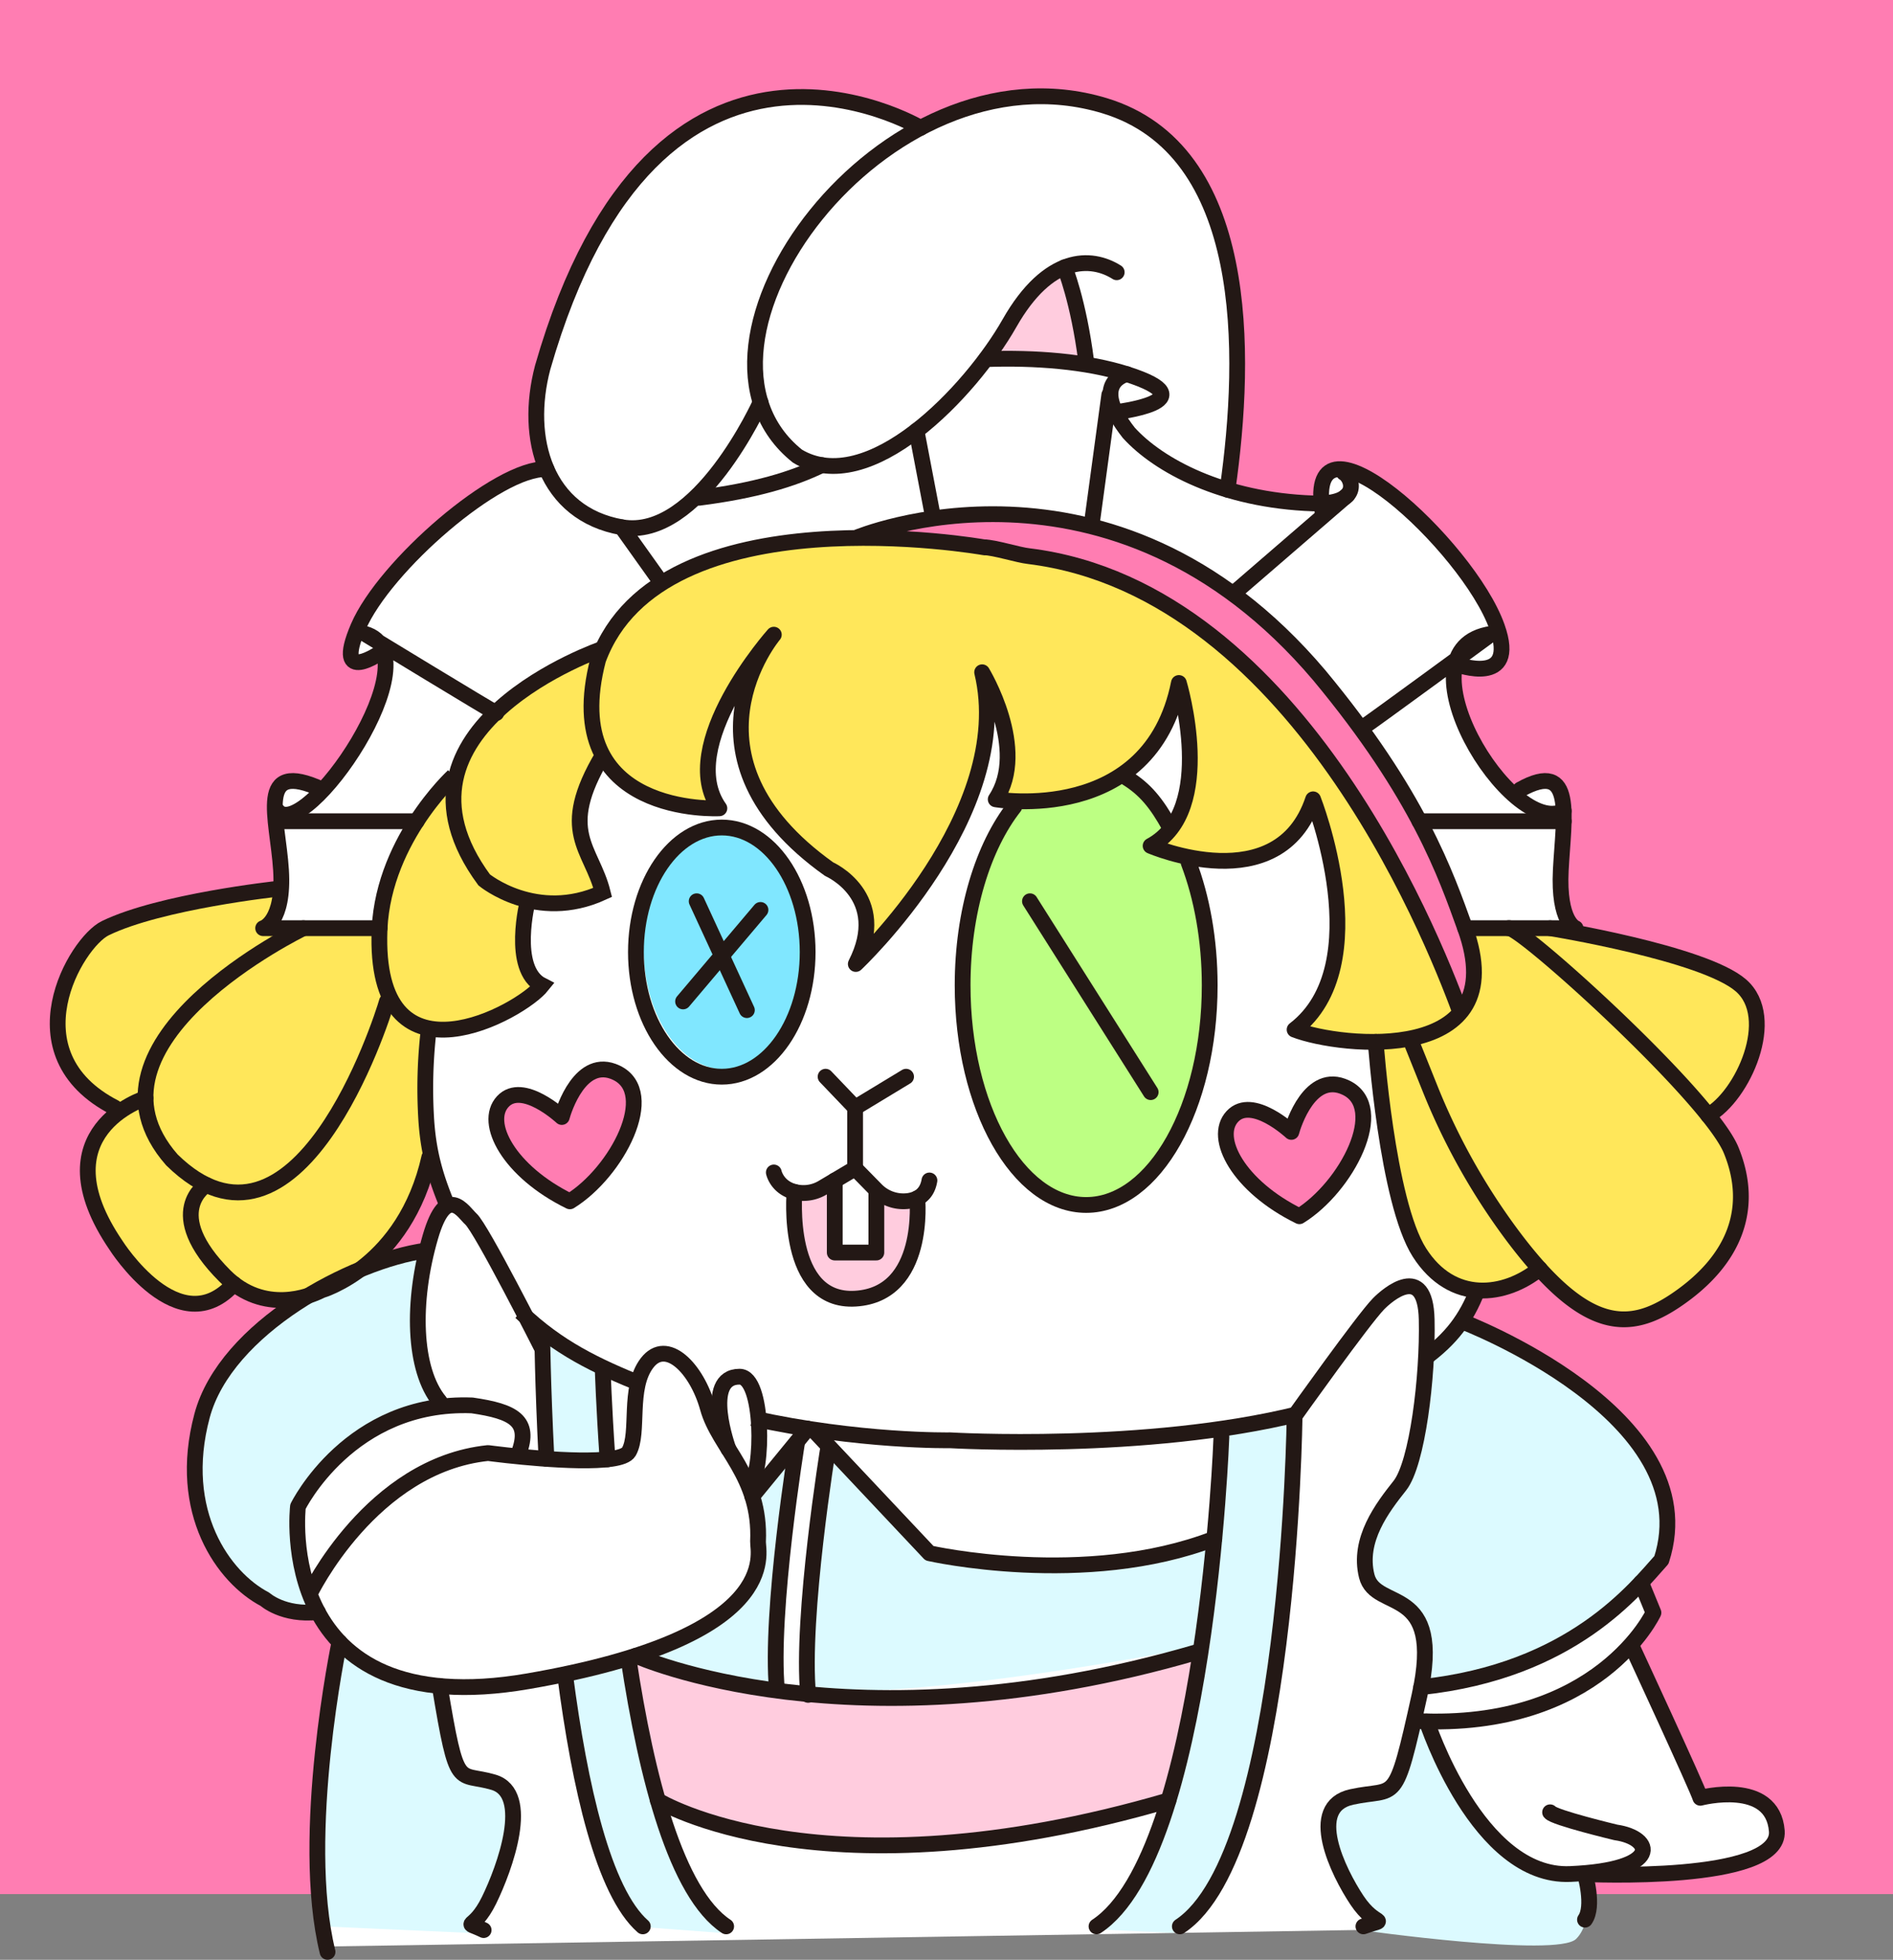 <svg viewBox="0 0 1200 1241.62" xmlns="http://www.w3.org/2000/svg"><rect x="0" y="0" width="1200" height="1241.62" fill="#808080" stroke="none"/><defs><style>.cls-1{fill:#ff7db2;}.cls-2{fill:#fff;}.cls-3{fill:#ffe75a;}.cls-4{fill:#80e7ff;}.cls-5{fill:#bdff83;}.cls-6{fill:#ffccde;}.cls-7{fill:#dcfaff;}.cls-8,.cls-9{fill:none;stroke:#231815;stroke-width:10px;}.cls-8{stroke-miterlimit:10;}.cls-9{stroke-linecap:round;stroke-linejoin:round;}</style></defs><title>11女仆兔-rgb</title><g id="图层_3"><rect height="1200" width="1200" class="cls-1"></rect></g><g id="图层_2"><path d="M207.64,1236.62c-22.44-70.06,7.55-190,7.55-190l-14-26-25.88-3-27-15.06-16.84-31.27s-11.9-5.7-8-66.25c16.68-75.85,117.06-105.43,117.06-105.43l29.21-7.35,13-27.81-10.66-31.38-31.6-141.65L220,588l-46.94,0L177,572.28l-1.06-30.87L174.19,511,182,495.24l22.25,4.94,21.6-27.94c21.61-27.93,19.46-57.63,19.46-57.63l-20.16,4.66-2.5-8.3c1-39.36,98.21-106,98.21-106l25.63-7.79s-6.53-47.06-6.53-53S361,145.88,433,85.06c62.63-47.21,148-5.52,148-5.52S666.61,44.69,717.58,74c76.78,47.13,66.3,154.85,66.3,154.85L775.18,305,814.3,317.6l23.16-2.24s1.61-11.45,6.6-20.71c31.46-9.41,92.46,78.48,92.46,78.48L951.86,411S944.4,427.36,923.57,421c-6.37,34.49,17.48,61,34.07,80.76,28.54-18.52,33.64,6.57,33.64,6.57V583L959.71,747.91S941,808.34,926.59,837.13c76.58,32.19,90.1,60.5,111.18,76.38s19.17,53.86,19.17,53.86l-3.73,20.93-15.94,17.5,10.88,11.89-13.56,25.63,42,92.32h19.2l30.62,14.56-6.78,22.45-21,8.6-50.48,6.5-43.41-.41v33.12l-797.9,12.74" class="cls-2"></path><path d="M818.61,717.13s7.56-29.22,25.15-30.09,18.8,15,18.8,15l-6.88,40.78-32,27.69s-56.34-21.61-42.52-63.2c15.61-3.36,22.25-.75,22.25-.75l17.22,12.74" class="cls-1"></path><path d="M356.14,707.68s8.58-29.09,22.18-30.12,23.44,15.06,23.44,15.06l-7.56,40.52-28.92,27.75-14.9-5.75s-38.8-25.89-35.76-49.7S356.14,707.68,356.14,707.68Z" class="cls-1"></path><path d="M487.74,401.53s-39,59.78-7,101.63,42.62,43,42.62,43L546.08,571s8.07,26.8,2.79,32.22S577.3,571,577.3,571s36.85-52.39,45.08-90.56,1.38-49.18,1.38-49.18l9.65,18.53s5.56,36.57,4.05,41.84-2.89,16.75-2.89,16.75h24.95s37.63-9.85,38.14-10.09,32.56-25.2,34.7-28.49S749.23,440,749.23,440l5,37.06-3.62,31.36-13,21.66-2.35,8.07,18.94,3.31,42.44,1.18L819,527.43l14.17-19.06,12.34,48.09s9.07,37.86,0,61.67-19.55,36-19.55,36l43.35,6,3.94,13.15,12.6,81.9L897.21,789l20.35,22.49,21.46,6,20.57-3.92L976,803.81l25.55,22.75s31.62,19.11,55.47.63,76.14-55.93,25.86-120.59c26.25-23.84,30.82-52.18,30.82-52.18s2.22-39.58-33.48-46.49-85.61-18.71-85.61-18.71l-60.2-1.17v30.34l-6.62,20.49-17.4-35.67S845.84,444.38,750.7,390.38,537.63,340.9,537.63,340.9s-127,9.66-148,56.71l-9,16.47-34.25,9.62-46.83,44.84L286,494.78l-27.27,34.45-18.23,62.26L173.09,588l5.11-24.92L71.35,586s-38.1,21.32-34.79,68.13c13.51,37.17,36.15,47.61,36.15,47.61l-11,17.63-6,35.8,15.83,30.71L102,818.64l26,7,21.88-11.06,26,11.06L220,812l30-29.59,19.68-37.3,2-21.55-.18-69.48,47.24-7.62,24.9-22.2-10.16-13.52,1.21-40.43,34.31.66,12.38-7.88S367,529.13,367,526.86s9.64-39.12,9.64-39.12l5.43-9.18,19.71,20.52,44.64,12.85,9.63.15-7.17-20.46S441.82,463.29,487.74,401.53Z" class="cls-3"></path><path d="M555.53,340.81s103.14-49.51,233.25,41.48C846.61,430.76,907.57,514.12,932.37,600c-.26,25.38-.43,25.94-2.52,32.41s-5.83,4.42-5.83,4.42S846.12,336.74,555.53,340.81Z" class="cls-1"></path><ellipse ry="76.87" rx="51.76" cy="600.69" cx="459.73" class="cls-4"></ellipse><path d="M766.75,621.57c0,76.94-35,139.32-78.22,139.32s-78.21-62.38-78.21-139.32c0-47.14,13.14-88.81,33.26-114,8.77-11,26.38,2.91,37.29-.91,4.91-1.72,16-7.18,21.17-7.18,7.75,0,1.74-15.2,8.81-11.46,12.18,6.45,23.11,18,32,33.34C745,525,733.42,534,735.3,538.1c1.27,2.74,16.06.41,17.21,3.31C761.48,564.08,766.75,591.73,766.75,621.57Z" class="cls-5"></path><path d="M674.87,169.34l13.66,59.46L625,227.27S653.94,166.73,674.87,169.34Z" class="cls-6"></path><path d="M498.53,755.85l30.64-5.16V789l13.37,1.06,9.83,3L555.53,754s16.72,9.6,28,3.93c-3.14,30.89-7.26,48.3-19.65,57s-22.87,8.72-22.87,8.72S508.46,836,498.53,755.85Z" class="cls-6"></path><path d="M769.76,905l50.9-9.43s4.31,259.72-76.73,329l-47-2.14S776,1148.94,769.76,905Z" class="cls-7"></path><polygon points="346.44 845.13 382.05 866.81 385.13 926.52 346.44 924.28 346.44 845.13" class="cls-7"></polygon><path d="M358.11,1061.15l39-10.37s22.28,113.86,32.19,131.72,28.19,42.12,28.19,42.12l-55.8-4.16S359.56,1133.74,358.11,1061.15Z" class="cls-7"></path><path d="M269.72,792.33s-111,32.77-133.59,85.19-14.65,99.72,8.1,117.63,52.35,26.57,52.35,26.57l-4.73-26.57-3.42-39.69s23.31-50.82,87.75-67.5c-5.29-15-7.71-21.15-7.71-21.15S261.71,835,269.72,792.33Z" class="cls-7"></path><path d="M902.91,1068.16s107.74-13.85,150.3-79.86C1064.31,929.09,1030.34,881,924,840.41l-18.74,17.25s-7.59,45.42-7.62,46.94-2,18.51-3.58,21.92-22,36.74-22,36.74l-9.52,28.48,13.81,20.69,24.54,9.29Z" class="cls-7"></path><path d="M215.19,1040.32s33.12,27.92,61,25.1c2.36,21,15.92,56.95,15.92,56.95l22.52,7.42,9.34,10.88-7,47.08-18.85,36.87-93.65-4.16S191,1120.07,215.19,1040.32Z" class="cls-7"></path><path d="M404.4,1048.15s160.3,67.72,354.4-4.83c-4.89,47.35-18.06,98-18.06,98S541.07,1208,417,1142.55c-10.94-65.49-20-91.77-20-91.77Z" class="cls-6"></path><path d="M1004.74,1187.34s6.56,29.19-5.63,41.09-136.55-5.62-136.55-5.62l9.52-6.74-21.38-28.73s-20.62-39.19,0-46.67l20.6-7.48,14.45-.72,11.94-41.8,11,6.8,11,28.21S944,1189.16,1004.74,1187.34Z" class="cls-7"></path><path d="M525.56,916.51s-24.34,132.7-14.07,154.28c81.68,5.7,247.31-27.47,247.31-27.47l10.36-68.26L696.9,990.58l-107.72-5.36Z" class="cls-7"></path><path d="M505.34,910.39l-14.8,158.49-86.14-20.73L441.63,1033s35.83-23.64,39.27-37.83-5.52-53.94-5.52-53.94Z" class="cls-7"></path></g><g id="图层_1"><path d="M926.59,643.75c-12.48-34-99.78-269.86-274.4-291.4-6.77-.72-21.74-5.53-28.43-5.62" class="cls-8"></path><path d="M902.91,860.72c17.1-12.66,26.44-25,33.61-43.22" class="cls-8"></path><path d="M476.87,898.5c67.51,15,125.44,14,125.44,14s124.08,7.31,221.15-16.77" class="cls-8"></path><path d="M330.15,831.31c23.69,22.52,47.2,33.89,77.82,46.21" class="cls-8"></path><path d="M271.56,654.1a319.48,319.48,0,0,0-1.48,53.14c1.17,21.75,5.63,37.19,12.69,54.57" class="cls-8"></path><polyline points="523.35 682.15 542.06 701.71 574.38 682.15" class="cls-9"></polyline><path d="M542.06,740.26l13.15,13.4a24.23,24.23,0,0,0,20.53,7.23c6-.83,11.91-4,13.44-13" class="cls-9"></path><polyline points="529.16 747.91 529.16 793.55 555.53 793.55 555.53 755.57" class="cls-9"></polyline><ellipse ry="78.94" rx="54.43" cy="603.21" cx="457.55" class="cls-9"></ellipse><path d="M753.46,546.45c8.45,22.21,13.39,49,13.39,77.83,0,76.84-35.06,139.13-78.32,139.13s-78.31-62.29-78.31-139.13c0-46.7,12.95-88,32.81-113.26" class="cls-9"></path><path d="M714.42,492.92c11.45,7.12,18.68,15.83,27,30.89" class="cls-9"></path><line y2="639.96" x2="473.46" y1="570.99" x1="441.63" class="cls-9"></line><line y2="634.47" x2="433.01" y1="576.48" x1="482.08" class="cls-9"></line><line y2="691.93" x2="729.43" y1="570.99" x1="652.9" class="cls-9"></line><path d="M778.13,310.26C790.6,223.17,792.46,95,700.28,67,560,24.5,418,219.24,505.54,289c45.07,27.21,109.7-40.82,134.36-84.19s51.87-42.52,68-32.32" class="cls-9"></path><path d="M583.57,81S416.25-18.87,344,232.84c-11.9,45.07,1.7,92.7,50.18,101.2s87.94-79.18,87.94-79.18" class="cls-9"></path><path d="M674.87,169.34s8.78,21.24,13.66,59.46" class="cls-9"></path><path d="M490.54,742.82s1.94,9.42,13.12,12.32a23.64,23.64,0,0,0,17.94-2.74l20.46-12.14V701.71" class="cls-9"></path><path d="M503.66,755.14s-6.45,70.45,38.69,67.62,39.13-63.59,39.13-63.59" class="cls-9"></path><path d="M356.14,707.68s-24.94-23.25-37.41-9.78,4,44.35,42.52,63.21c30-18.55,56.05-68.86,29.48-81.48C368.05,668.86,357.28,703.42,356.14,707.68Z" class="cls-9"></path><path d="M818.61,717.13s-24.94-23.26-37.42-9.78,4,44.34,42.52,63.2c30-18.55,56.06-68.85,29.48-81.48C830.52,678.3,819.74,712.87,818.61,717.13Z" class="cls-9"></path><path d="M269.72,792.33C223.46,798.78,143,841.12,128.08,897c-16.34,61.11,13.79,102.61,39.87,116.22,0,0,11.57,10.54,33.57,8.1" class="cls-9"></path><path d="M461.74,918s-16.73-45.8,7.08-45.8c15.49,0,15.28,60.55,6.56,69.06" class="cls-9"></path><path d="M196.3,1009.85s39.09-81.63,113.07-89.28c0,0,4.79.64,12.15,1.45,23.19,2.54,71.94,6.73,77.14-2.3,6.85-11.91-.78-40.18,11.52-56.23s31.56,3.4,38.51,28.54,33.74,43,31.83,84.66c-.32,6.8,16.79,60.38-145.64,88.44s-146-110.62-146-110.62,32.89-67.11,110.4-64.11c26.24,3.8,37.29,9.76,29.64,30.17" class="cls-9"></path><path d="M215.19,1040.32s-25.69,122.6-7.55,196.3" class="cls-9"></path><path d="M382.05,411s-146.16,50.09-75.12,146.47c0,0,33,27.21,75.12,7.93-7.12-28.34-28.89-38.3,0-86.81" class="cls-8"></path><path d="M334.66,570.31s-11.37,43.7,9,54c-13.61,17.06-104.31,67.12-103.18-30.56,0-59,46.93-102.1,46.93-102.1" class="cls-8"></path><path d="M542.54,340.78s162-68.51,293.82,87.11c62.93,75.69,80.22,126.43,92.41,160.16,31.48,87.11-78.63,75.68-108.11,64.28,53.29-40.89,11.73-145.92,11.73-145.92-21.54,64.58-103,29.48-103,29.48,42.18-22.67,17.92-103.18,17.92-103.18-18.14,90.71-116.12,73.7-116.12,73.7,21.08-31.75-8.6-80.5-8.6-80.5,21.54,89.57-80.09,184.82-80.09,184.82,22-43.09-16.93-60.1-16.93-60.1C425.19,479.2,490.54,402.1,490.54,402.1s-62.78,70.3-34.51,110c0,0-102.89,5.67-76.88-94.11,39.68-107.72,244.61-71.24,244.61-71.24" class="cls-9"></path><path d="M928.77,588.05h70s-11.06-3.69-9.36-36.85,9.36-70.58-25.65-51" class="cls-9"></path><line y2="520.31" x2="899.81" y1="520.31" x1="991.28" class="cls-9"></line><path d="M864.23,460.65c3.6-2.14,81.31-59.12,81.31-59.12-62.2,9.07,12.37,130.2,45.74,112.19" class="cls-9"></path><path d="M923.57,421s39,14.39,25.43-23.76C930.6,345.45,827,251,838.32,323.76" class="cls-9"></path><line y2="374.32" x2="783.88" y1="313.76" x1="854.04" class="cls-9"></line><path d="M714.35,237.05s-24.16,4.9,1.17,37.1c18.79,20.8,59.79,42.8,116.82,44.78,31.36,1.08,25-16.42,19.54-19.38" class="cls-9"></path><line y2="331.63" x2="692.13" y1="250.16" x1="703.19" class="cls-9"></line><path d="M706.76,261.18s61.11-7,7.59-24.13c-25.55-8.18-58.73-10.62-89.31-9.53" class="cls-9"></path><line y2="326.83" x2="591.29" y1="272.87" x1="580.98" class="cls-9"></line><path d="M240.66,588.05H166.82s13.38-3.69,11.32-36.85-16.32-70.58,26.06-51" class="cls-9"></path><line y2="520.31" x2="264.15" y1="520.31" x1="175.91" class="cls-9"></line><path d="M314.62,451.77c-4.35-2.14-83.34-50.24-83.34-50.24,44.9,13-38,133.19-55.37,112.19" class="cls-9"></path><path d="M241.88,413s-31.19,22.39-14.79-15.76c16.63-38.68,88.53-101.1,119.35-100" class="cls-9"></path><line y2="368.31" x2="418.57" y1="334.04" x1="394.14" class="cls-9"></line><path d="M443.19,315.36c35.12-4.45,59.48-11.73,77.78-20.71" class="cls-9"></path><path d="M192.33,588.05S43.23,660.1,109,734.88c79.44,77.67,132.87-88.38,136.27-100.41" class="cls-9"></path><path d="M130.75,750.69S102.17,768,142.58,808.4c25,25,54.57,12.35,60.21,9.58l1-.49s52.82-15.24,68.37-84.35" class="cls-9"></path><path d="M92.24,695.77s-67.95,21-18.68,93.22c0,0,40,63.25,74.7,24.4" class="cls-9"></path><path d="M175.91,563.11s-74.28,8-109.15,24.94c-18.71,9.07-60.38,79.65,5.95,113.66" class="cls-9"></path><path d="M956.27,588.05c6.38-2.51,127.12,106.31,141.16,140.73,14.86,36.4,2.5,69.57-34.86,94.86-30,20.28-57.66,20.78-104-41.14A412.32,412.32,0,0,1,906.26,689l-11.6-28.91" class="cls-9"></path><path d="M982.63,588.05s97.29,15.76,120.93,36.23,1.26,70.19-20.72,82.32" class="cls-9"></path><path d="M872.08,660.1s7.12,101.21,27.73,133.45C920.55,826,954,821.71,976,803.81" class="cls-9"></path><path d="M820.66,897.08s43.57-61.21,53.25-71.07c5.49-5.6,29.63-26.58,30.48,9.86s-5.95,91.41-17,105.34-26.73,34.34-21,57.3,49.26,4.25,33.44,75.68-14.13,58-43,64.28-8.5,47.6,3.4,65.46,20.87,10.58,4.06,16.53" class="cls-9"></path><path d="M278.74,1068.16c11.18,67.57,11.14,54.18,34.12,61,24.29,7.2,7.14,54.38-2.86,74.78s-17.53,12.07-3.41,18.87" class="cls-9"></path><path d="M343.2,853.44s-38.08-75.34-44.74-81.18c-4.53-4-15.53-23.22-25.61,11.26-12.06,41.26-10.8,84.35,5.89,104.44" class="cls-9"></path><path d="M820.66,897.08s-3,277.46-72.74,323.38" class="cls-9"></path><path d="M774.26,910.39s-9.44,264.15-79.17,310.07" class="cls-9"></path><path d="M358.19,1060.88c9.28,71.28,24.46,137.77,49.3,159.58" class="cls-9"></path><path d="M343.7,844.27s.28,32.1,2.73,80" class="cls-9"></path><path d="M398.4,1050.82c11.38,75.39,30.4,148.88,61.93,169.64" class="cls-9"></path><path d="M382.05,866.81s.66,22.62,3.08,57.76" class="cls-9"></path><path d="M926.59,837.13S1083,896.46,1053.21,988.3c-16.16,17.86-56.38,70.44-152.3,80.58" class="cls-9"></path><path d="M1040.32,1002.63l7.83,19.09s-34.36,74.38-150.49,68.63" class="cls-9"></path><path d="M1034.59,1043.32s41.58,89.73,43.28,95.68c0,0,45.93-12.08,48.48,21.08s-121.61,27.26-121.61,27.26" class="cls-9"></path><path d="M904.47,1090.67s32.24,99.18,90.92,96.62,52.76-23,28.91-26.36c0,0-39.12-9.35-41.67-12.75" class="cls-9"></path><path d="M1004.74,1187.34s6,20.36,0,28.87" class="cls-9"></path><path d="M286,790.05" class="cls-9"></path><path d="M403.12,1049s136.06,61.76,355.66-2.31" class="cls-9"></path><path d="M417,1140.67s104.1,64.08,323.7,0" class="cls-9"></path><line y2="905.11" x2="511.97" y1="947.94" x1="476.87" class="cls-9"></line><path d="M516.3,906.68l72.88,77.37s98.7,22.38,180.59-9.22" class="cls-9"></path><path d="M505.34,913.51s-17.58,107.88-12.8,157.28" class="cls-9"></path><path d="M525.11,916.51s-17.57,107.88-12.8,157.28" class="cls-9"></path></g></svg>